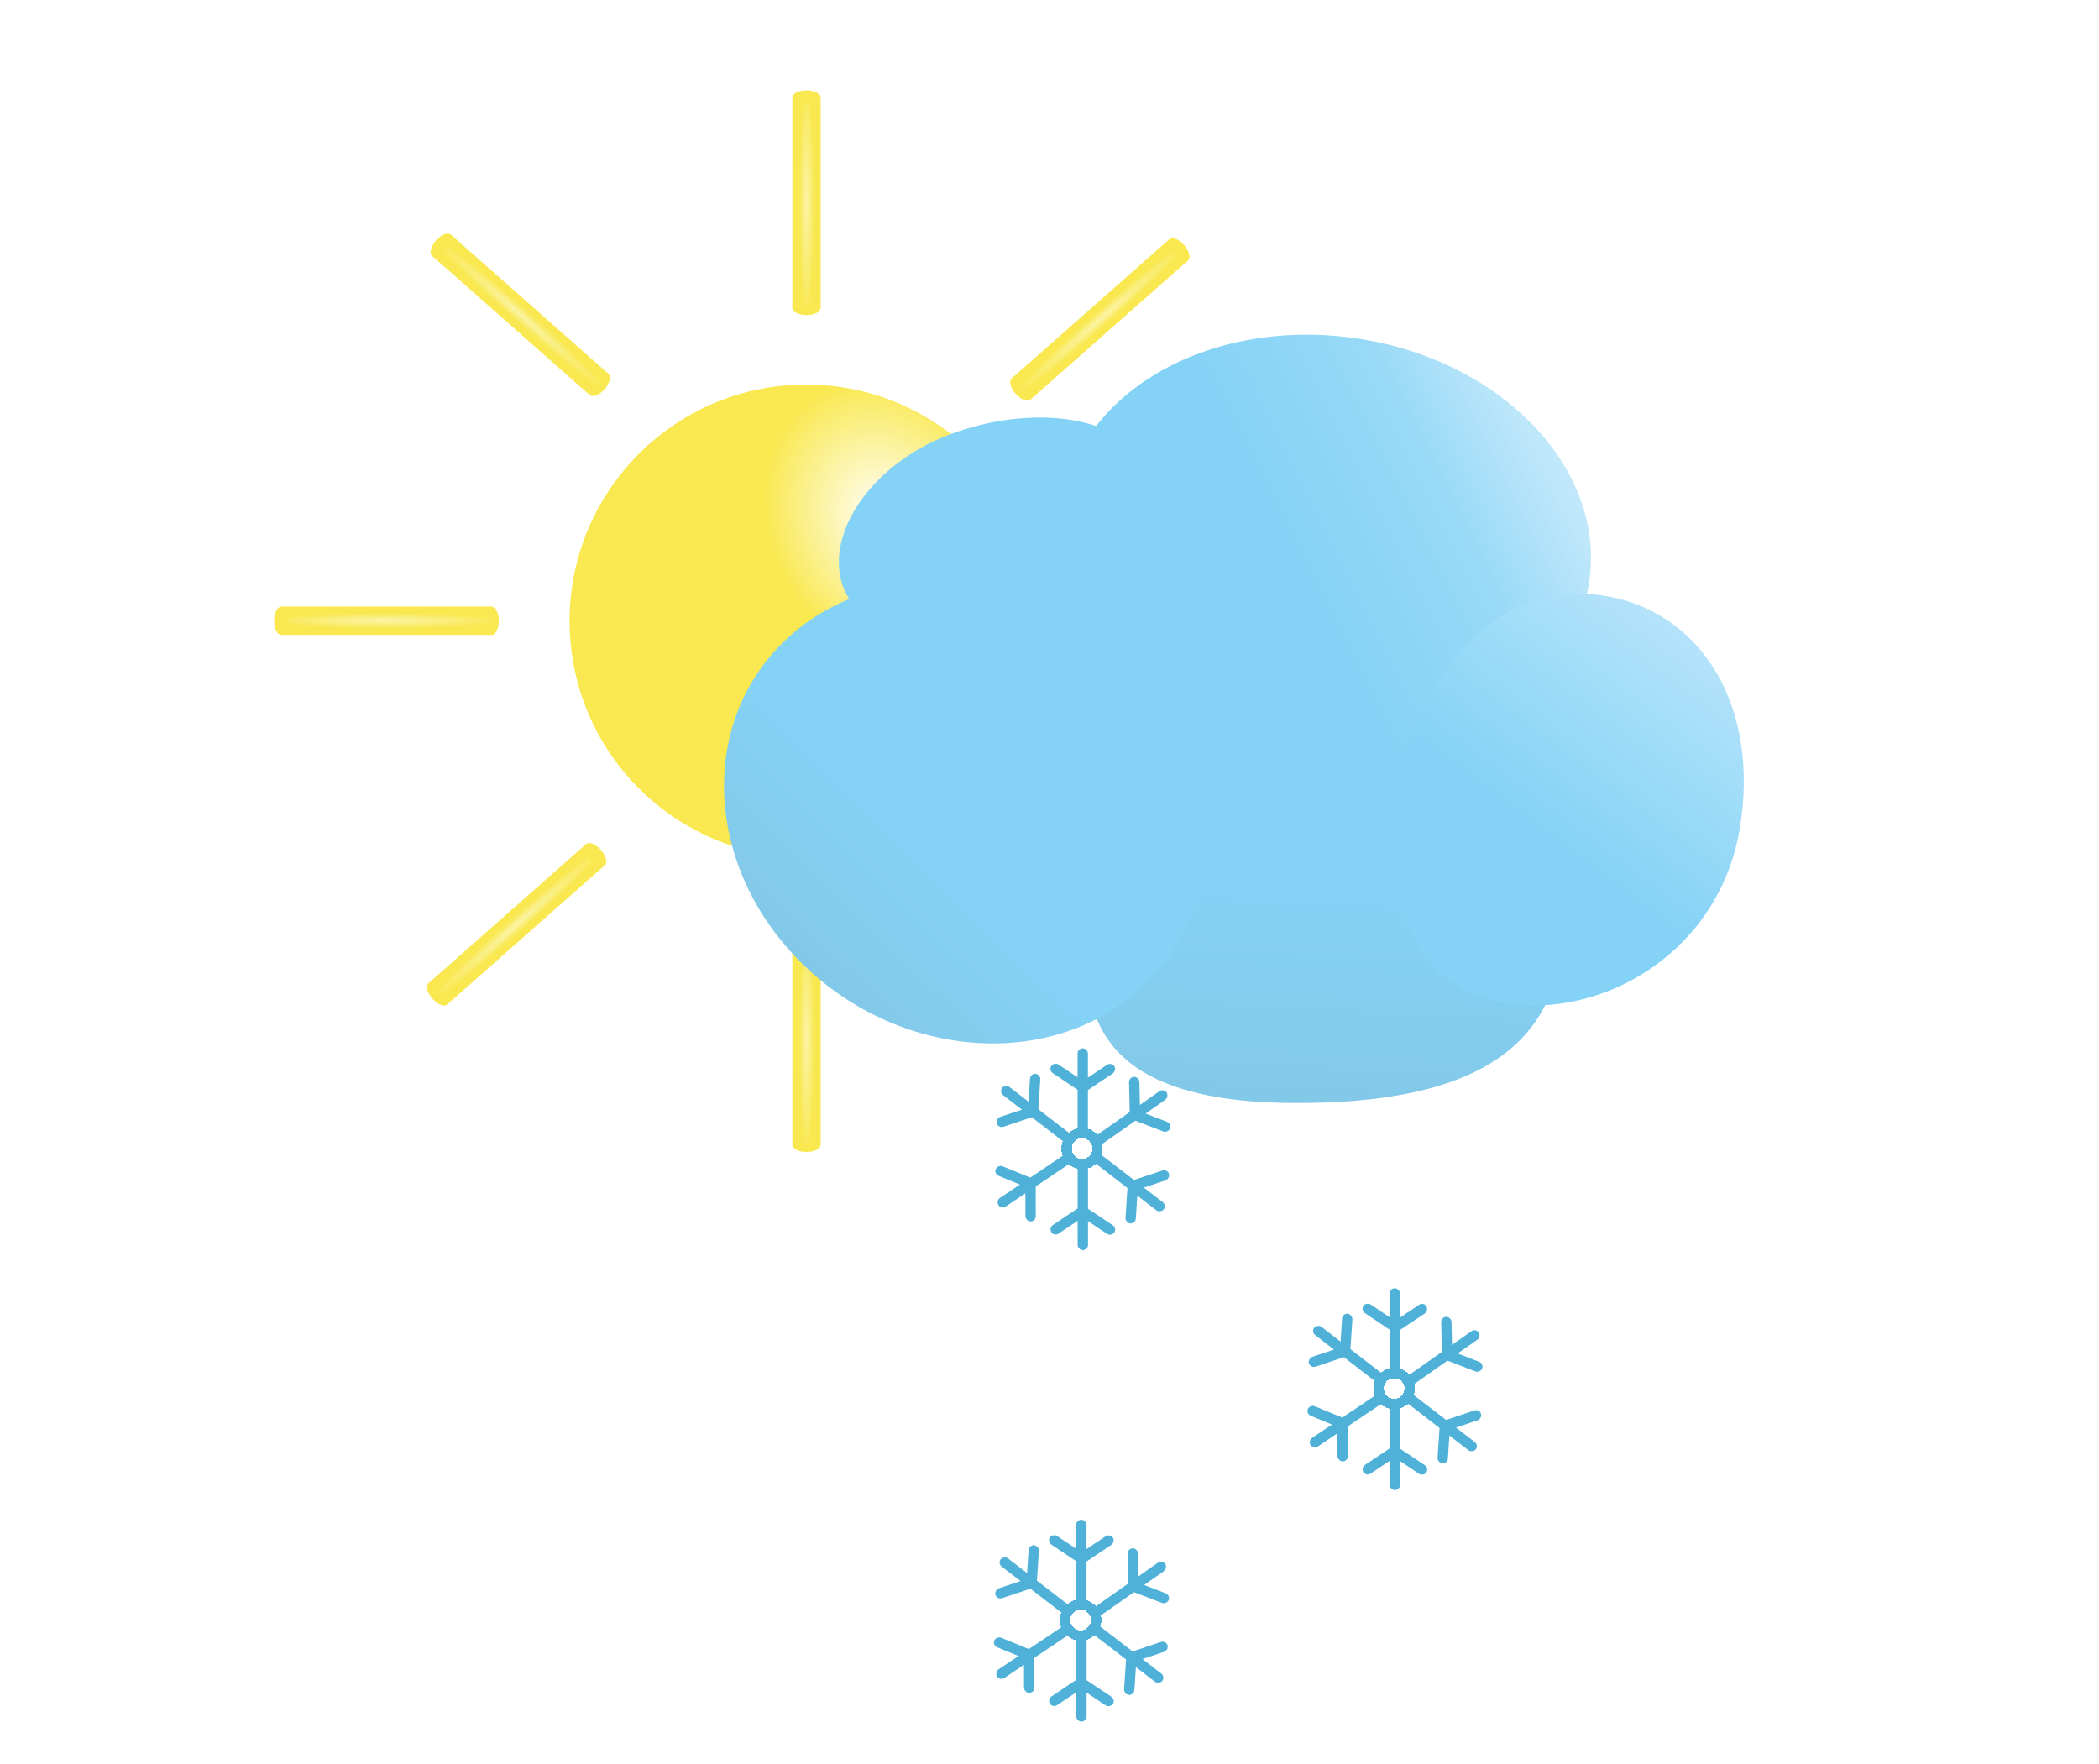 <svg width="2022" height="1699" viewBox="0 0 2022 1699" fill="none" xmlns="http://www.w3.org/2000/svg">
<g filter="url(#filter0_dii_61_64)">
<g filter="url(#filter1_d_61_64)">
<circle cx="804.599" cy="570.337" r="227.892" fill="url(#paint0_radial_61_64)"/>
</g>
<g filter="url(#filter2_d_61_64)">
<rect x="791.339" y="65.312" width="27.145" height="203.092" fill="#F9E84F"/>
<ellipse cx="804.911" cy="268.686" rx="13.572" ry="6.842" fill="#F9E84F"/>
<rect width="27.145" height="203.092" transform="matrix(-1 0 0 1 818.483 65.312)" fill="url(#paint1_radial_61_64)" fill-opacity="0.5"/>
<ellipse cx="804.912" cy="65.842" rx="13.572" ry="6.842" fill="#F9E84F"/>
</g>
<g filter="url(#filter3_d_61_64)">
<rect x="791.339" y="871.457" width="27.145" height="203.094" fill="#F9E84F"/>
<ellipse cx="804.911" cy="1074.83" rx="13.572" ry="6.842" fill="#F9E84F"/>
<rect width="27.145" height="203.094" transform="matrix(-1 0 0 1 818.483 871.457)" fill="url(#paint2_radial_61_64)" fill-opacity="0.5"/>
<ellipse cx="804.912" cy="871.99" rx="13.572" ry="6.842" fill="#F9E84F"/>
</g>
<g filter="url(#filter4_d_61_64)">
<rect x="996.819" y="806.34" width="27.145" height="203.093" transform="rotate(-48.55 996.819 806.34)" fill="#F9E84F"/>
<ellipse cx="1158.24" cy="930.794" rx="13.572" ry="6.842" transform="rotate(-48.55 1158.24 930.794)" fill="#F9E84F"/>
<rect width="27.145" height="203.093" transform="matrix(-0.662 0.75 0.75 0.662 1014.79 785.992)" fill="url(#paint3_radial_61_64)" fill-opacity="0.5"/>
<ellipse cx="1006.2" cy="796.516" rx="13.572" ry="6.842" transform="rotate(-48.55 1006.2 796.516)" fill="#F9E84F"/>
</g>
<g filter="url(#filter5_d_61_64)">
<rect x="443.819" y="217.988" width="27.145" height="203.093" transform="rotate(-48.55 443.819 217.988)" fill="#F9E84F"/>
<ellipse cx="605.24" cy="342.442" rx="13.572" ry="6.842" transform="rotate(-48.55 605.24 342.442)" fill="#F9E84F"/>
<rect width="27.145" height="203.093" transform="matrix(-0.662 0.75 0.75 0.662 461.791 197.641)" fill="url(#paint4_radial_61_64)" fill-opacity="0.5"/>
<ellipse cx="453.201" cy="208.165" rx="13.572" ry="6.842" transform="rotate(-48.55 453.201 208.165)" fill="#F9E84F"/>
</g>
<g filter="url(#filter6_d_61_64)">
<rect x="1154.95" y="202.059" width="27.145" height="203.093" transform="rotate(48.55 1154.95 202.059)" fill="#F9E84F"/>
<ellipse cx="1011.5" cy="346.858" rx="13.572" ry="6.842" transform="rotate(48.55 1011.5 346.858)" fill="#F9E84F"/>
<rect width="27.145" height="203.093" transform="matrix(-0.662 -0.75 -0.75 0.662 1172.92 222.406)" fill="url(#paint5_radial_61_64)" fill-opacity="0.5"/>
<ellipse cx="1163.54" cy="212.577" rx="13.572" ry="6.842" transform="rotate(48.55 1163.54 212.577)" fill="#F9E84F"/>
</g>
<g filter="url(#filter7_d_61_64)">
<rect x="593.11" y="784.73" width="27.145" height="203.093" transform="rotate(48.55 593.11 784.73)" fill="#F9E84F"/>
<ellipse cx="449.659" cy="929.53" rx="13.572" ry="6.842" transform="rotate(48.55 449.659 929.53)" fill="#F9E84F"/>
<rect width="27.145" height="203.093" transform="matrix(-0.662 -0.75 -0.75 0.662 611.079 805.078)" fill="url(#paint6_radial_61_64)" fill-opacity="0.5"/>
<ellipse cx="601.696" cy="795.253" rx="13.572" ry="6.842" transform="rotate(48.55 601.696 795.253)" fill="#F9E84F"/>
</g>
<g filter="url(#filter8_d_61_64)">
<rect x="298.311" y="583.59" width="27.145" height="203.093" transform="rotate(-90 298.311 583.59)" fill="#F9E84F"/>
<ellipse cx="501.685" cy="570.017" rx="13.572" ry="6.842" transform="rotate(-90 501.685 570.017)" fill="#F9E84F"/>
<rect width="27.145" height="203.093" transform="matrix(0 1 1 0 298.311 556.445)" fill="url(#paint7_radial_61_64)" fill-opacity="0.5"/>
<ellipse cx="298.842" cy="570.017" rx="13.572" ry="6.842" transform="rotate(-90 298.842 570.017)" fill="#F9E84F"/>
</g>
<g filter="url(#filter9_d_61_64)">
<rect x="1105.72" y="583.59" width="27.145" height="203.093" transform="rotate(-90 1105.72 583.59)" fill="#F9E84F"/>
<ellipse cx="1309.09" cy="570.017" rx="13.572" ry="6.842" transform="rotate(-90 1309.09 570.017)" fill="#F9E84F"/>
<rect width="27.145" height="203.093" transform="matrix(0 1 1 0 1105.72 556.445)" fill="url(#paint8_radial_61_64)" fill-opacity="0.5"/>
<ellipse cx="1106.25" cy="570.017" rx="13.572" ry="6.842" transform="rotate(-90 1106.25 570.017)" fill="#F9E84F"/>
</g>
</g>
<g filter="url(#filter10_diii_61_64)">
<path d="M1528.52 873.614C1519.85 949.149 1496.35 1046.05 1264.28 1044.52C1032.21 1043 1065.2 912.592 1073.87 837.058C1082.53 761.523 1177.34 706.036 1300.12 718.653C1422.91 731.271 1537.19 798.079 1528.52 873.614Z" fill="url(#paint9_linear_61_64)"/>
<path d="M1461.73 633.394C1453.06 708.928 1429.56 805.825 1197.49 804.301C965.417 802.776 998.411 672.372 1007.08 596.838C1015.74 521.303 1110.55 465.816 1233.33 478.433C1356.12 491.05 1470.4 557.859 1461.73 633.394Z" fill="url(#paint10_linear_61_64)"/>
<ellipse cx="256.535" cy="199.547" rx="256.535" ry="199.547" transform="matrix(0.985 0.171 -0.19 0.982 1082.32 265.426)" fill="url(#paint11_linear_61_64)"/>
<path d="M1122.57 431.208C1144.1 481.564 1098.98 551.356 1022.01 580.833C945.042 610.309 854.981 600.824 833.449 550.468C811.917 500.112 857.038 430.32 934.009 400.843C1010.98 371.366 1101.04 380.852 1122.57 431.208Z" fill="url(#paint12_linear_61_64)"/>
<path d="M1113.68 938.718C1023.67 1015.15 877.018 999.39 786.117 903.517C695.217 807.644 694.495 667.964 784.504 591.533C874.513 515.101 1021.17 530.861 1112.07 626.734C1202.97 722.606 1203.69 862.286 1113.68 938.718Z" fill="url(#paint13_linear_61_64)"/>
<path d="M1470.3 948.58C1375.45 934.019 1347.33 836.028 1367.52 718.253C1410.32 607.998 1469.67 541.211 1564.52 555.771C1659.38 570.331 1715.98 663.289 1695.79 781.064C1675.61 898.839 1565.16 963.14 1470.3 948.58Z" fill="url(#paint14_linear_61_64)"/>
</g>
<g filter="url(#filter11_dii_61_64)">
<rect x="1090.6" y="1002.95" width="9.971" height="38.446" rx="4.986" transform="rotate(56.17 1090.6 1002.95)" fill="#50B1D8"/>
<rect x="1029.97" y="1010.97" width="9.971" height="38.446" rx="4.986" transform="rotate(-56.172 1029.97 1010.97)" fill="#50B1D8"/>
<rect x="1058.04" y="989.855" width="9.971" height="84.754" rx="4.986" fill="#50B1D8"/>
</g>
<g filter="url(#filter12_dii_61_64)">
<rect x="1035.52" y="1171.21" width="9.971" height="38.446" rx="4.986" transform="rotate(-123.83 1035.52 1171.21)" fill="#50B1D8"/>
<rect x="1096.16" y="1163.18" width="9.971" height="38.446" rx="4.986" transform="rotate(123.828 1096.16 1163.18)" fill="#50B1D8"/>
<rect x="1068.08" y="1184.29" width="9.971" height="84.754" rx="4.986" transform="rotate(-180 1068.08 1184.29)" fill="#50B1D8"/>
</g>
<g filter="url(#filter13_dii_61_64)">
<rect x="1113.82" y="1158.9" width="9.971" height="38.446" rx="4.986" transform="rotate(-176.23 1113.82 1158.9)" fill="#50B1D8"/>
<rect x="1144.46" y="1105.96" width="9.971" height="38.446" rx="4.986" transform="rotate(71.428 1144.46 1105.96)" fill="#50B1D8"/>
<rect x="1144.05" y="1141.09" width="9.971" height="84.754" rx="4.986" transform="rotate(127.6 1144.05 1141.09)" fill="#50B1D8"/>
</g>
<g filter="url(#filter14_dii_61_64)">
<rect x="1012.52" y="1014.08" width="9.971" height="38.446" rx="4.986" transform="rotate(3.77 1012.52 1014.08)" fill="#50B1D8"/>
<rect x="981.883" y="1067.02" width="9.971" height="38.446" rx="4.986" transform="rotate(-108.572 981.883 1067.02)" fill="#50B1D8"/>
<rect x="982.285" y="1031.89" width="9.971" height="84.754" rx="4.986" transform="rotate(-52.4 982.285 1031.89)" fill="#50B1D8"/>
</g>
<g filter="url(#filter15_dii_61_64)">
<rect x="1148.95" y="1062.49" width="9.971" height="38.446" rx="4.986" transform="rotate(111.112 1148.95 1062.49)" fill="#50B1D8"/>
<rect x="1107.55" y="1017.46" width="9.971" height="38.446" rx="4.986" transform="rotate(-1.23 1107.55 1017.46)" fill="#50B1D8"/>
<rect x="1140.96" y="1028.32" width="9.971" height="84.754" rx="4.986" transform="rotate(54.942 1140.96 1028.32)" fill="#50B1D8"/>
</g>
<g filter="url(#filter16_dii_61_64)">
<rect x="977.314" y="1110.78" width="9.971" height="38.446" rx="4.986" transform="rotate(-67.713 977.314 1110.78)" fill="#50B1D8"/>
<rect x="1017.78" y="1156.64" width="9.971" height="38.446" rx="4.986" transform="rotate(179.945 1017.78 1156.64)" fill="#50B1D8"/>
<rect x="984.603" y="1145.11" width="9.971" height="84.754" rx="4.986" transform="rotate(-123.883 984.603 1145.11)" fill="#50B1D8"/>
</g>
<g filter="url(#filter17_dii_61_64)">
<circle cx="1062.37" cy="1086.45" r="14.942" stroke="#50B1D8" stroke-width="10" shape-rendering="crispEdges"/>
</g>
<g filter="url(#filter18_dii_61_64)">
<rect x="1391.25" y="1234.09" width="9.971" height="38.446" rx="4.986" transform="rotate(56.17 1391.25 1234.09)" fill="#50B1D8"/>
<rect x="1330.61" y="1242.11" width="9.971" height="38.446" rx="4.986" transform="rotate(-56.172 1330.61 1242.11)" fill="#50B1D8"/>
<rect x="1358.69" y="1221" width="9.971" height="84.754" rx="4.986" fill="#50B1D8"/>
</g>
<g filter="url(#filter19_dii_61_64)">
<rect x="1336.17" y="1402.35" width="9.971" height="38.446" rx="4.986" transform="rotate(-123.83 1336.17 1402.35)" fill="#50B1D8"/>
<rect x="1396.8" y="1394.33" width="9.971" height="38.446" rx="4.986" transform="rotate(123.828 1396.8 1394.33)" fill="#50B1D8"/>
<rect x="1368.72" y="1415.44" width="9.971" height="84.754" rx="4.986" transform="rotate(-180 1368.72 1415.44)" fill="#50B1D8"/>
</g>
<g filter="url(#filter20_dii_61_64)">
<rect x="1414.46" y="1390.05" width="9.971" height="38.446" rx="4.986" transform="rotate(-176.23 1414.46 1390.05)" fill="#50B1D8"/>
<rect x="1445.1" y="1337.11" width="9.971" height="38.446" rx="4.986" transform="rotate(71.428 1445.1 1337.11)" fill="#50B1D8"/>
<rect x="1444.7" y="1372.23" width="9.971" height="84.754" rx="4.986" transform="rotate(127.6 1444.7 1372.23)" fill="#50B1D8"/>
</g>
<g filter="url(#filter21_dii_61_64)">
<rect x="1313.17" y="1245.22" width="9.971" height="38.446" rx="4.986" transform="rotate(3.77 1313.17 1245.22)" fill="#50B1D8"/>
<rect x="1282.53" y="1298.16" width="9.971" height="38.446" rx="4.986" transform="rotate(-108.572 1282.53 1298.16)" fill="#50B1D8"/>
<rect x="1282.93" y="1263.04" width="9.971" height="84.754" rx="4.986" transform="rotate(-52.4 1282.93 1263.04)" fill="#50B1D8"/>
</g>
<g filter="url(#filter22_dii_61_64)">
<rect x="1449.59" y="1293.64" width="9.971" height="38.446" rx="4.986" transform="rotate(111.112 1449.59 1293.64)" fill="#50B1D8"/>
<rect x="1408.2" y="1248.61" width="9.971" height="38.446" rx="4.986" transform="rotate(-1.23 1408.2 1248.61)" fill="#50B1D8"/>
<rect x="1441.6" y="1259.46" width="9.971" height="84.754" rx="4.986" transform="rotate(54.942 1441.6 1259.46)" fill="#50B1D8"/>
</g>
<g filter="url(#filter23_dii_61_64)">
<rect x="1277.96" y="1341.93" width="9.971" height="38.446" rx="4.986" transform="rotate(-67.713 1277.96 1341.93)" fill="#50B1D8"/>
<rect x="1318.42" y="1387.79" width="9.971" height="38.446" rx="4.986" transform="rotate(179.945 1318.42 1387.79)" fill="#50B1D8"/>
<rect x="1285.25" y="1376.25" width="9.971" height="84.754" rx="4.986" transform="rotate(-123.883 1285.25 1376.25)" fill="#50B1D8"/>
</g>
<g filter="url(#filter24_dii_61_64)">
<circle cx="1363.02" cy="1317.59" r="14.942" stroke="#50B1D8" stroke-width="10" shape-rendering="crispEdges"/>
</g>
<g filter="url(#filter25_dii_61_64)">
<rect x="1089.25" y="1457.09" width="9.971" height="38.446" rx="4.986" transform="rotate(56.17 1089.25 1457.09)" fill="#50B1D8"/>
<rect x="1028.61" y="1465.11" width="9.971" height="38.446" rx="4.986" transform="rotate(-56.172 1028.61 1465.11)" fill="#50B1D8"/>
<rect x="1056.69" y="1444" width="9.971" height="84.754" rx="4.986" fill="#50B1D8"/>
</g>
<g filter="url(#filter26_dii_61_64)">
<rect x="1034.17" y="1625.35" width="9.971" height="38.446" rx="4.986" transform="rotate(-123.83 1034.17 1625.35)" fill="#50B1D8"/>
<rect x="1094.8" y="1617.33" width="9.971" height="38.446" rx="4.986" transform="rotate(123.828 1094.8 1617.33)" fill="#50B1D8"/>
<rect x="1066.72" y="1638.44" width="9.971" height="84.754" rx="4.986" transform="rotate(-180 1066.72 1638.44)" fill="#50B1D8"/>
</g>
<g filter="url(#filter27_dii_61_64)">
<rect x="1112.46" y="1613.05" width="9.971" height="38.446" rx="4.986" transform="rotate(-176.23 1112.46 1613.05)" fill="#50B1D8"/>
<rect x="1143.1" y="1560.11" width="9.971" height="38.446" rx="4.986" transform="rotate(71.428 1143.1 1560.11)" fill="#50B1D8"/>
<rect x="1142.7" y="1595.23" width="9.971" height="84.754" rx="4.986" transform="rotate(127.6 1142.7 1595.23)" fill="#50B1D8"/>
</g>
<g filter="url(#filter28_dii_61_64)">
<rect x="1011.17" y="1468.22" width="9.971" height="38.446" rx="4.986" transform="rotate(3.77 1011.17 1468.22)" fill="#50B1D8"/>
<rect x="980.527" y="1521.16" width="9.971" height="38.446" rx="4.986" transform="rotate(-108.572 980.527 1521.16)" fill="#50B1D8"/>
<rect x="980.93" y="1486.04" width="9.971" height="84.754" rx="4.986" transform="rotate(-52.4 980.93 1486.04)" fill="#50B1D8"/>
</g>
<g filter="url(#filter29_dii_61_64)">
<rect x="1147.59" y="1516.64" width="9.971" height="38.446" rx="4.986" transform="rotate(111.112 1147.59 1516.64)" fill="#50B1D8"/>
<rect x="1106.2" y="1471.61" width="9.971" height="38.446" rx="4.986" transform="rotate(-1.23 1106.2 1471.61)" fill="#50B1D8"/>
<rect x="1139.6" y="1482.46" width="9.971" height="84.754" rx="4.986" transform="rotate(54.942 1139.6 1482.46)" fill="#50B1D8"/>
</g>
<g filter="url(#filter30_dii_61_64)">
<rect x="975.959" y="1564.93" width="9.971" height="38.446" rx="4.986" transform="rotate(-67.713 975.959 1564.93)" fill="#50B1D8"/>
<rect x="1016.42" y="1610.79" width="9.971" height="38.446" rx="4.986" transform="rotate(179.945 1016.42 1610.79)" fill="#50B1D8"/>
<rect x="983.247" y="1599.25" width="9.971" height="84.754" rx="4.986" transform="rotate(-123.883 983.247 1599.25)" fill="#50B1D8"/>
</g>
<g filter="url(#filter31_dii_61_64)">
<circle cx="1061.02" cy="1540.59" r="14.942" stroke="#50B1D8" stroke-width="10" shape-rendering="crispEdges"/>
</g>
<defs>
<filter id="filter0_dii_61_64" x="252" y="57" width="1065.93" height="1064.67" filterUnits="userSpaceOnUse" color-interpolation-filters="sRGB">
<feFlood flood-opacity="0" result="BackgroundImageFix"/>
<feColorMatrix in="SourceAlpha" type="matrix" values="0 0 0 0 0 0 0 0 0 0 0 0 0 0 0 0 0 0 127 0" result="hardAlpha"/>
<feOffset dx="-20" dy="20"/>
<feGaussianBlur stdDeviation="10"/>
<feComposite in2="hardAlpha" operator="out"/>
<feColorMatrix type="matrix" values="0 0 0 0 0 0 0 0 0 0 0 0 0 0 0 0 0 0 0.25 0"/>
<feBlend mode="normal" in2="BackgroundImageFix" result="effect1_dropShadow_61_64"/>
<feBlend mode="normal" in="SourceGraphic" in2="effect1_dropShadow_61_64" result="shape"/>
<feColorMatrix in="SourceAlpha" type="matrix" values="0 0 0 0 0 0 0 0 0 0 0 0 0 0 0 0 0 0 127 0" result="hardAlpha"/>
<feOffset dx="2" dy="-2"/>
<feGaussianBlur stdDeviation="1"/>
<feComposite in2="hardAlpha" operator="arithmetic" k2="-1" k3="1"/>
<feColorMatrix type="matrix" values="0 0 0 0 0 0 0 0 0 0 0 0 0 0 0 0 0 0 0.25 0"/>
<feBlend mode="normal" in2="shape" result="effect2_innerShadow_61_64"/>
<feColorMatrix in="SourceAlpha" type="matrix" values="0 0 0 0 0 0 0 0 0 0 0 0 0 0 0 0 0 0 127 0" result="hardAlpha"/>
<feOffset dx="-2" dy="2"/>
<feGaussianBlur stdDeviation="1"/>
<feComposite in2="hardAlpha" operator="arithmetic" k2="-1" k3="1"/>
<feColorMatrix type="matrix" values="0 0 0 0 1 0 0 0 0 1 0 0 0 0 1 0 0 0 0.25 0"/>
<feBlend mode="normal" in2="effect2_innerShadow_61_64" result="effect3_innerShadow_61_64"/>
</filter>
<filter id="filter1_d_61_64" x="548.707" y="330.445" width="495.783" height="495.781" filterUnits="userSpaceOnUse" color-interpolation-filters="sRGB">
<feFlood flood-opacity="0" result="BackgroundImageFix"/>
<feColorMatrix in="SourceAlpha" type="matrix" values="0 0 0 0 0 0 0 0 0 0 0 0 0 0 0 0 0 0 127 0" result="hardAlpha"/>
<feOffset dx="-8" dy="8"/>
<feGaussianBlur stdDeviation="10"/>
<feComposite in2="hardAlpha" operator="out"/>
<feColorMatrix type="matrix" values="0 0 0 0 0 0 0 0 0 0 0 0 0 0 0 0 0 0 0.25 0"/>
<feBlend mode="normal" in2="BackgroundImageFix" result="effect1_dropShadow_61_64"/>
<feBlend mode="normal" in="SourceGraphic" in2="effect1_dropShadow_61_64" result="shape"/>
</filter>
<filter id="filter2_d_61_64" x="763.339" y="47" width="67.145" height="256.527" filterUnits="userSpaceOnUse" color-interpolation-filters="sRGB">
<feFlood flood-opacity="0" result="BackgroundImageFix"/>
<feColorMatrix in="SourceAlpha" type="matrix" values="0 0 0 0 0 0 0 0 0 0 0 0 0 0 0 0 0 0 127 0" result="hardAlpha"/>
<feOffset dx="-8" dy="8"/>
<feGaussianBlur stdDeviation="10"/>
<feComposite in2="hardAlpha" operator="out"/>
<feColorMatrix type="matrix" values="0 0 0 0 0 0 0 0 0 0 0 0 0 0 0 0 0 0 0.25 0"/>
<feBlend mode="normal" in2="BackgroundImageFix" result="effect1_dropShadow_61_64"/>
<feBlend mode="normal" in="SourceGraphic" in2="effect1_dropShadow_61_64" result="shape"/>
</filter>
<filter id="filter3_d_61_64" x="763.339" y="853.148" width="67.145" height="256.523" filterUnits="userSpaceOnUse" color-interpolation-filters="sRGB">
<feFlood flood-opacity="0" result="BackgroundImageFix"/>
<feColorMatrix in="SourceAlpha" type="matrix" values="0 0 0 0 0 0 0 0 0 0 0 0 0 0 0 0 0 0 127 0" result="hardAlpha"/>
<feOffset dx="-8" dy="8"/>
<feGaussianBlur stdDeviation="10"/>
<feComposite in2="hardAlpha" operator="out"/>
<feColorMatrix type="matrix" values="0 0 0 0 0 0 0 0 0 0 0 0 0 0 0 0 0 0 0.25 0"/>
<feBlend mode="normal" in2="BackgroundImageFix" result="effect1_dropShadow_61_64"/>
<feBlend mode="normal" in="SourceGraphic" in2="effect1_dropShadow_61_64" result="shape"/>
</filter>
<filter id="filter4_d_61_64" x="967.854" y="773.379" width="212.733" height="196.555" filterUnits="userSpaceOnUse" color-interpolation-filters="sRGB">
<feFlood flood-opacity="0" result="BackgroundImageFix"/>
<feColorMatrix in="SourceAlpha" type="matrix" values="0 0 0 0 0 0 0 0 0 0 0 0 0 0 0 0 0 0 127 0" result="hardAlpha"/>
<feOffset dx="-8" dy="8"/>
<feGaussianBlur stdDeviation="10"/>
<feComposite in2="hardAlpha" operator="out"/>
<feColorMatrix type="matrix" values="0 0 0 0 0 0 0 0 0 0 0 0 0 0 0 0 0 0 0.25 0"/>
<feBlend mode="normal" in2="BackgroundImageFix" result="effect1_dropShadow_61_64"/>
<feBlend mode="normal" in="SourceGraphic" in2="effect1_dropShadow_61_64" result="shape"/>
</filter>
<filter id="filter5_d_61_64" x="414.854" y="185.027" width="212.733" height="196.555" filterUnits="userSpaceOnUse" color-interpolation-filters="sRGB">
<feFlood flood-opacity="0" result="BackgroundImageFix"/>
<feColorMatrix in="SourceAlpha" type="matrix" values="0 0 0 0 0 0 0 0 0 0 0 0 0 0 0 0 0 0 127 0" result="hardAlpha"/>
<feOffset dx="-8" dy="8"/>
<feGaussianBlur stdDeviation="10"/>
<feComposite in2="hardAlpha" operator="out"/>
<feColorMatrix type="matrix" values="0 0 0 0 0 0 0 0 0 0 0 0 0 0 0 0 0 0 0.25 0"/>
<feBlend mode="normal" in2="BackgroundImageFix" result="effect1_dropShadow_61_64"/>
<feBlend mode="normal" in="SourceGraphic" in2="effect1_dropShadow_61_64" result="shape"/>
</filter>
<filter id="filter6_d_61_64" x="973.154" y="189.438" width="212.73" height="196.559" filterUnits="userSpaceOnUse" color-interpolation-filters="sRGB">
<feFlood flood-opacity="0" result="BackgroundImageFix"/>
<feColorMatrix in="SourceAlpha" type="matrix" values="0 0 0 0 0 0 0 0 0 0 0 0 0 0 0 0 0 0 127 0" result="hardAlpha"/>
<feOffset dx="-8" dy="8"/>
<feGaussianBlur stdDeviation="10"/>
<feComposite in2="hardAlpha" operator="out"/>
<feColorMatrix type="matrix" values="0 0 0 0 0 0 0 0 0 0 0 0 0 0 0 0 0 0 0.25 0"/>
<feBlend mode="normal" in2="BackgroundImageFix" result="effect1_dropShadow_61_64"/>
<feBlend mode="normal" in="SourceGraphic" in2="effect1_dropShadow_61_64" result="shape"/>
</filter>
<filter id="filter7_d_61_64" x="411.312" y="772.113" width="212.73" height="196.555" filterUnits="userSpaceOnUse" color-interpolation-filters="sRGB">
<feFlood flood-opacity="0" result="BackgroundImageFix"/>
<feColorMatrix in="SourceAlpha" type="matrix" values="0 0 0 0 0 0 0 0 0 0 0 0 0 0 0 0 0 0 127 0" result="hardAlpha"/>
<feOffset dx="-8" dy="8"/>
<feGaussianBlur stdDeviation="10"/>
<feComposite in2="hardAlpha" operator="out"/>
<feColorMatrix type="matrix" values="0 0 0 0 0 0 0 0 0 0 0 0 0 0 0 0 0 0 0.25 0"/>
<feBlend mode="normal" in2="BackgroundImageFix" result="effect1_dropShadow_61_64"/>
<feBlend mode="normal" in="SourceGraphic" in2="effect1_dropShadow_61_64" result="shape"/>
</filter>
<filter id="filter8_d_61_64" x="264" y="544.445" width="256.526" height="67.144" filterUnits="userSpaceOnUse" color-interpolation-filters="sRGB">
<feFlood flood-opacity="0" result="BackgroundImageFix"/>
<feColorMatrix in="SourceAlpha" type="matrix" values="0 0 0 0 0 0 0 0 0 0 0 0 0 0 0 0 0 0 127 0" result="hardAlpha"/>
<feOffset dx="-8" dy="8"/>
<feGaussianBlur stdDeviation="10"/>
<feComposite in2="hardAlpha" operator="out"/>
<feColorMatrix type="matrix" values="0 0 0 0 0 0 0 0 0 0 0 0 0 0 0 0 0 0 0.25 0"/>
<feBlend mode="normal" in2="BackgroundImageFix" result="effect1_dropShadow_61_64"/>
<feBlend mode="normal" in="SourceGraphic" in2="effect1_dropShadow_61_64" result="shape"/>
</filter>
<filter id="filter9_d_61_64" x="1071.41" y="544.445" width="256.526" height="67.144" filterUnits="userSpaceOnUse" color-interpolation-filters="sRGB">
<feFlood flood-opacity="0" result="BackgroundImageFix"/>
<feColorMatrix in="SourceAlpha" type="matrix" values="0 0 0 0 0 0 0 0 0 0 0 0 0 0 0 0 0 0 127 0" result="hardAlpha"/>
<feOffset dx="-8" dy="8"/>
<feGaussianBlur stdDeviation="10"/>
<feComposite in2="hardAlpha" operator="out"/>
<feColorMatrix type="matrix" values="0 0 0 0 0 0 0 0 0 0 0 0 0 0 0 0 0 0 0.25 0"/>
<feBlend mode="normal" in2="BackgroundImageFix" result="effect1_dropShadow_61_64"/>
<feBlend mode="normal" in="SourceGraphic" in2="effect1_dropShadow_61_64" result="shape"/>
</filter>
<filter id="filter10_diii_61_64" x="677.467" y="302.301" width="1024.4" height="782.238" filterUnits="userSpaceOnUse" color-interpolation-filters="sRGB">
<feFlood flood-opacity="0" result="BackgroundImageFix"/>
<feColorMatrix in="SourceAlpha" type="matrix" values="0 0 0 0 0 0 0 0 0 0 0 0 0 0 0 0 0 0 127 0" result="hardAlpha"/>
<feOffset dx="-20" dy="20"/>
<feGaussianBlur stdDeviation="10"/>
<feComposite in2="hardAlpha" operator="out"/>
<feColorMatrix type="matrix" values="0 0 0 0 0 0 0 0 0 0 0 0 0 0 0 0 0 0 0.25 0"/>
<feBlend mode="normal" in2="BackgroundImageFix" result="effect1_dropShadow_61_64"/>
<feBlend mode="normal" in="SourceGraphic" in2="effect1_dropShadow_61_64" result="shape"/>
<feColorMatrix in="SourceAlpha" type="matrix" values="0 0 0 0 0 0 0 0 0 0 0 0 0 0 0 0 0 0 127 0" result="hardAlpha"/>
<feOffset dx="2" dy="-2"/>
<feGaussianBlur stdDeviation="1"/>
<feComposite in2="hardAlpha" operator="arithmetic" k2="-1" k3="1"/>
<feColorMatrix type="matrix" values="0 0 0 0 0 0 0 0 0 0 0 0 0 0 0 0 0 0 0.25 0"/>
<feBlend mode="normal" in2="shape" result="effect2_innerShadow_61_64"/>
<feColorMatrix in="SourceAlpha" type="matrix" values="0 0 0 0 0 0 0 0 0 0 0 0 0 0 0 0 0 0 127 0" result="hardAlpha"/>
<feOffset dx="-2" dy="2"/>
<feGaussianBlur stdDeviation="1"/>
<feComposite in2="hardAlpha" operator="arithmetic" k2="-1" k3="1"/>
<feColorMatrix type="matrix" values="0 0 0 0 1 0 0 0 0 1 0 0 0 0 1 0 0 0 0.25 0"/>
<feBlend mode="normal" in2="effect2_innerShadow_61_64" result="effect3_innerShadow_61_64"/>
<feColorMatrix in="SourceAlpha" type="matrix" values="0 0 0 0 0 0 0 0 0 0 0 0 0 0 0 0 0 0 127 0" result="hardAlpha"/>
<feOffset dy="-2"/>
<feGaussianBlur stdDeviation="2"/>
<feComposite in2="hardAlpha" operator="arithmetic" k2="-1" k3="1"/>
<feColorMatrix type="matrix" values="0 0 0 0 0 0 0 0 0 0 0 0 0 0 0 0 0 0 0.25 0"/>
<feBlend mode="normal" in2="effect3_innerShadow_61_64" result="effect4_innerShadow_61_64"/>
</filter>
<filter id="filter11_dii_61_64" x="991.898" y="989.855" width="103.324" height="124.754" filterUnits="userSpaceOnUse" color-interpolation-filters="sRGB">
<feFlood flood-opacity="0" result="BackgroundImageFix"/>
<feColorMatrix in="SourceAlpha" type="matrix" values="0 0 0 0 0 0 0 0 0 0 0 0 0 0 0 0 0 0 127 0" result="hardAlpha"/>
<feOffset dx="-20" dy="20"/>
<feGaussianBlur stdDeviation="10"/>
<feComposite in2="hardAlpha" operator="out"/>
<feColorMatrix type="matrix" values="0 0 0 0 0 0 0 0 0 0 0 0 0 0 0 0 0 0 0.25 0"/>
<feBlend mode="normal" in2="BackgroundImageFix" result="effect1_dropShadow_61_64"/>
<feBlend mode="normal" in="SourceGraphic" in2="effect1_dropShadow_61_64" result="shape"/>
<feColorMatrix in="SourceAlpha" type="matrix" values="0 0 0 0 0 0 0 0 0 0 0 0 0 0 0 0 0 0 127 0" result="hardAlpha"/>
<feOffset dx="1"/>
<feGaussianBlur stdDeviation="1"/>
<feComposite in2="hardAlpha" operator="arithmetic" k2="-1" k3="1"/>
<feColorMatrix type="matrix" values="0 0 0 0 0.07 0 0 0 0 0.463 0 0 0 0 0.621 0 0 0 0.8 0"/>
<feBlend mode="normal" in2="shape" result="effect2_innerShadow_61_64"/>
<feColorMatrix in="SourceAlpha" type="matrix" values="0 0 0 0 0 0 0 0 0 0 0 0 0 0 0 0 0 0 127 0" result="hardAlpha"/>
<feOffset dx="-1"/>
<feGaussianBlur stdDeviation="2.5"/>
<feComposite in2="hardAlpha" operator="arithmetic" k2="-1" k3="1"/>
<feColorMatrix type="matrix" values="0 0 0 0 0.958 0 0 0 0 0.926 0 0 0 0 0.926 0 0 0 0.7 0"/>
<feBlend mode="normal" in2="effect2_innerShadow_61_64" result="effect3_innerShadow_61_64"/>
</filter>
<filter id="filter12_dii_61_64" x="991.9" y="1099.54" width="103.324" height="124.754" filterUnits="userSpaceOnUse" color-interpolation-filters="sRGB">
<feFlood flood-opacity="0" result="BackgroundImageFix"/>
<feColorMatrix in="SourceAlpha" type="matrix" values="0 0 0 0 0 0 0 0 0 0 0 0 0 0 0 0 0 0 127 0" result="hardAlpha"/>
<feOffset dx="-20" dy="20"/>
<feGaussianBlur stdDeviation="10"/>
<feComposite in2="hardAlpha" operator="out"/>
<feColorMatrix type="matrix" values="0 0 0 0 0 0 0 0 0 0 0 0 0 0 0 0 0 0 0.25 0"/>
<feBlend mode="normal" in2="BackgroundImageFix" result="effect1_dropShadow_61_64"/>
<feBlend mode="normal" in="SourceGraphic" in2="effect1_dropShadow_61_64" result="shape"/>
<feColorMatrix in="SourceAlpha" type="matrix" values="0 0 0 0 0 0 0 0 0 0 0 0 0 0 0 0 0 0 127 0" result="hardAlpha"/>
<feOffset dx="1"/>
<feGaussianBlur stdDeviation="1"/>
<feComposite in2="hardAlpha" operator="arithmetic" k2="-1" k3="1"/>
<feColorMatrix type="matrix" values="0 0 0 0 0.07 0 0 0 0 0.463 0 0 0 0 0.621 0 0 0 0.8 0"/>
<feBlend mode="normal" in2="shape" result="effect2_innerShadow_61_64"/>
<feColorMatrix in="SourceAlpha" type="matrix" values="0 0 0 0 0 0 0 0 0 0 0 0 0 0 0 0 0 0 127 0" result="hardAlpha"/>
<feOffset dx="-1"/>
<feGaussianBlur stdDeviation="2.5"/>
<feComposite in2="hardAlpha" operator="arithmetic" k2="-1" k3="1"/>
<feColorMatrix type="matrix" values="0 0 0 0 0.958 0 0 0 0 0.926 0 0 0 0 0.926 0 0 0 0.7 0"/>
<feBlend mode="normal" in2="effect2_innerShadow_61_64" result="effect3_innerShadow_61_64"/>
</filter>
<filter id="filter13_dii_61_64" x="1032.83" y="1091.38" width="114.479" height="107.203" filterUnits="userSpaceOnUse" color-interpolation-filters="sRGB">
<feFlood flood-opacity="0" result="BackgroundImageFix"/>
<feColorMatrix in="SourceAlpha" type="matrix" values="0 0 0 0 0 0 0 0 0 0 0 0 0 0 0 0 0 0 127 0" result="hardAlpha"/>
<feOffset dx="-20" dy="20"/>
<feGaussianBlur stdDeviation="10"/>
<feComposite in2="hardAlpha" operator="out"/>
<feColorMatrix type="matrix" values="0 0 0 0 0 0 0 0 0 0 0 0 0 0 0 0 0 0 0.25 0"/>
<feBlend mode="normal" in2="BackgroundImageFix" result="effect1_dropShadow_61_64"/>
<feBlend mode="normal" in="SourceGraphic" in2="effect1_dropShadow_61_64" result="shape"/>
<feColorMatrix in="SourceAlpha" type="matrix" values="0 0 0 0 0 0 0 0 0 0 0 0 0 0 0 0 0 0 127 0" result="hardAlpha"/>
<feOffset dx="1"/>
<feGaussianBlur stdDeviation="1"/>
<feComposite in2="hardAlpha" operator="arithmetic" k2="-1" k3="1"/>
<feColorMatrix type="matrix" values="0 0 0 0 0.07 0 0 0 0 0.463 0 0 0 0 0.621 0 0 0 0.8 0"/>
<feBlend mode="normal" in2="shape" result="effect2_innerShadow_61_64"/>
<feColorMatrix in="SourceAlpha" type="matrix" values="0 0 0 0 0 0 0 0 0 0 0 0 0 0 0 0 0 0 127 0" result="hardAlpha"/>
<feOffset dx="-1"/>
<feGaussianBlur stdDeviation="2.5"/>
<feComposite in2="hardAlpha" operator="arithmetic" k2="-1" k3="1"/>
<feColorMatrix type="matrix" values="0 0 0 0 0.958 0 0 0 0 0.926 0 0 0 0 0.926 0 0 0 0.7 0"/>
<feBlend mode="normal" in2="effect2_innerShadow_61_64" result="effect3_innerShadow_61_64"/>
</filter>
<filter id="filter14_dii_61_64" x="940.034" y="1014.39" width="114.479" height="107.203" filterUnits="userSpaceOnUse" color-interpolation-filters="sRGB">
<feFlood flood-opacity="0" result="BackgroundImageFix"/>
<feColorMatrix in="SourceAlpha" type="matrix" values="0 0 0 0 0 0 0 0 0 0 0 0 0 0 0 0 0 0 127 0" result="hardAlpha"/>
<feOffset dx="-20" dy="20"/>
<feGaussianBlur stdDeviation="10"/>
<feComposite in2="hardAlpha" operator="out"/>
<feColorMatrix type="matrix" values="0 0 0 0 0 0 0 0 0 0 0 0 0 0 0 0 0 0 0.25 0"/>
<feBlend mode="normal" in2="BackgroundImageFix" result="effect1_dropShadow_61_64"/>
<feBlend mode="normal" in="SourceGraphic" in2="effect1_dropShadow_61_64" result="shape"/>
<feColorMatrix in="SourceAlpha" type="matrix" values="0 0 0 0 0 0 0 0 0 0 0 0 0 0 0 0 0 0 127 0" result="hardAlpha"/>
<feOffset dx="1"/>
<feGaussianBlur stdDeviation="1"/>
<feComposite in2="hardAlpha" operator="arithmetic" k2="-1" k3="1"/>
<feColorMatrix type="matrix" values="0 0 0 0 0.07 0 0 0 0 0.463 0 0 0 0 0.621 0 0 0 0.8 0"/>
<feBlend mode="normal" in2="shape" result="effect2_innerShadow_61_64"/>
<feColorMatrix in="SourceAlpha" type="matrix" values="0 0 0 0 0 0 0 0 0 0 0 0 0 0 0 0 0 0 127 0" result="hardAlpha"/>
<feOffset dx="-1"/>
<feGaussianBlur stdDeviation="2.5"/>
<feComposite in2="hardAlpha" operator="arithmetic" k2="-1" k3="1"/>
<feColorMatrix type="matrix" values="0 0 0 0 0.958 0 0 0 0 0.926 0 0 0 0 0.926 0 0 0 0.7 0"/>
<feBlend mode="normal" in2="effect2_innerShadow_61_64" result="effect3_innerShadow_61_64"/>
</filter>
<filter id="filter15_dii_61_64" x="1033.54" y="1017.36" width="114.948" height="105.852" filterUnits="userSpaceOnUse" color-interpolation-filters="sRGB">
<feFlood flood-opacity="0" result="BackgroundImageFix"/>
<feColorMatrix in="SourceAlpha" type="matrix" values="0 0 0 0 0 0 0 0 0 0 0 0 0 0 0 0 0 0 127 0" result="hardAlpha"/>
<feOffset dx="-20" dy="20"/>
<feGaussianBlur stdDeviation="10"/>
<feComposite in2="hardAlpha" operator="out"/>
<feColorMatrix type="matrix" values="0 0 0 0 0 0 0 0 0 0 0 0 0 0 0 0 0 0 0.25 0"/>
<feBlend mode="normal" in2="BackgroundImageFix" result="effect1_dropShadow_61_64"/>
<feBlend mode="normal" in="SourceGraphic" in2="effect1_dropShadow_61_64" result="shape"/>
<feColorMatrix in="SourceAlpha" type="matrix" values="0 0 0 0 0 0 0 0 0 0 0 0 0 0 0 0 0 0 127 0" result="hardAlpha"/>
<feOffset dx="1"/>
<feGaussianBlur stdDeviation="1"/>
<feComposite in2="hardAlpha" operator="arithmetic" k2="-1" k3="1"/>
<feColorMatrix type="matrix" values="0 0 0 0 0.07 0 0 0 0 0.463 0 0 0 0 0.621 0 0 0 0.5 0"/>
<feBlend mode="normal" in2="shape" result="effect2_innerShadow_61_64"/>
<feColorMatrix in="SourceAlpha" type="matrix" values="0 0 0 0 0 0 0 0 0 0 0 0 0 0 0 0 0 0 127 0" result="hardAlpha"/>
<feOffset dx="-1"/>
<feGaussianBlur stdDeviation="2.5"/>
<feComposite in2="hardAlpha" operator="arithmetic" k2="-1" k3="1"/>
<feColorMatrix type="matrix" values="0 0 0 0 0.958 0 0 0 0 0.926 0 0 0 0 0.926 0 0 0 0.7 0"/>
<feBlend mode="normal" in2="effect2_innerShadow_61_64" result="effect3_innerShadow_61_64"/>
</filter>
<filter id="filter16_dii_61_64" x="938.831" y="1091.51" width="115.2" height="105.141" filterUnits="userSpaceOnUse" color-interpolation-filters="sRGB">
<feFlood flood-opacity="0" result="BackgroundImageFix"/>
<feColorMatrix in="SourceAlpha" type="matrix" values="0 0 0 0 0 0 0 0 0 0 0 0 0 0 0 0 0 0 127 0" result="hardAlpha"/>
<feOffset dx="-20" dy="20"/>
<feGaussianBlur stdDeviation="10"/>
<feComposite in2="hardAlpha" operator="out"/>
<feColorMatrix type="matrix" values="0 0 0 0 0 0 0 0 0 0 0 0 0 0 0 0 0 0 0.25 0"/>
<feBlend mode="normal" in2="BackgroundImageFix" result="effect1_dropShadow_61_64"/>
<feBlend mode="normal" in="SourceGraphic" in2="effect1_dropShadow_61_64" result="shape"/>
<feColorMatrix in="SourceAlpha" type="matrix" values="0 0 0 0 0 0 0 0 0 0 0 0 0 0 0 0 0 0 127 0" result="hardAlpha"/>
<feOffset dx="1"/>
<feGaussianBlur stdDeviation="1"/>
<feComposite in2="hardAlpha" operator="arithmetic" k2="-1" k3="1"/>
<feColorMatrix type="matrix" values="0 0 0 0 0.07 0 0 0 0 0.463 0 0 0 0 0.621 0 0 0 0.8 0"/>
<feBlend mode="normal" in2="shape" result="effect2_innerShadow_61_64"/>
<feColorMatrix in="SourceAlpha" type="matrix" values="0 0 0 0 0 0 0 0 0 0 0 0 0 0 0 0 0 0 127 0" result="hardAlpha"/>
<feOffset dx="-1"/>
<feGaussianBlur stdDeviation="2.5"/>
<feComposite in2="hardAlpha" operator="arithmetic" k2="-1" k3="1"/>
<feColorMatrix type="matrix" values="0 0 0 0 0.958 0 0 0 0 0.926 0 0 0 0 0.926 0 0 0 0.7 0"/>
<feBlend mode="normal" in2="effect2_innerShadow_61_64" result="effect3_innerShadow_61_64"/>
</filter>
<filter id="filter17_dii_61_64" x="1002.43" y="1066.51" width="80.884" height="79.883" filterUnits="userSpaceOnUse" color-interpolation-filters="sRGB">
<feFlood flood-opacity="0" result="BackgroundImageFix"/>
<feColorMatrix in="SourceAlpha" type="matrix" values="0 0 0 0 0 0 0 0 0 0 0 0 0 0 0 0 0 0 127 0" result="hardAlpha"/>
<feOffset dx="-20" dy="20"/>
<feGaussianBlur stdDeviation="10"/>
<feComposite in2="hardAlpha" operator="out"/>
<feColorMatrix type="matrix" values="0 0 0 0 0 0 0 0 0 0 0 0 0 0 0 0 0 0 0.25 0"/>
<feBlend mode="normal" in2="BackgroundImageFix" result="effect1_dropShadow_61_64"/>
<feBlend mode="normal" in="SourceGraphic" in2="effect1_dropShadow_61_64" result="shape"/>
<feColorMatrix in="SourceAlpha" type="matrix" values="0 0 0 0 0 0 0 0 0 0 0 0 0 0 0 0 0 0 127 0" result="hardAlpha"/>
<feOffset dx="1"/>
<feGaussianBlur stdDeviation="1"/>
<feComposite in2="hardAlpha" operator="arithmetic" k2="-1" k3="1"/>
<feColorMatrix type="matrix" values="0 0 0 0 0.07 0 0 0 0 0.463 0 0 0 0 0.621 0 0 0 0.8 0"/>
<feBlend mode="normal" in2="shape" result="effect2_innerShadow_61_64"/>
<feColorMatrix in="SourceAlpha" type="matrix" values="0 0 0 0 0 0 0 0 0 0 0 0 0 0 0 0 0 0 127 0" result="hardAlpha"/>
<feOffset dx="-1"/>
<feGaussianBlur stdDeviation="2.5"/>
<feComposite in2="hardAlpha" operator="arithmetic" k2="-1" k3="1"/>
<feColorMatrix type="matrix" values="0 0 0 0 0.958 0 0 0 0 0.926 0 0 0 0 0.926 0 0 0 0.7 0"/>
<feBlend mode="normal" in2="effect2_innerShadow_61_64" result="effect3_innerShadow_61_64"/>
</filter>
<filter id="filter18_dii_61_64" x="1292.54" y="1221" width="103.324" height="124.754" filterUnits="userSpaceOnUse" color-interpolation-filters="sRGB">
<feFlood flood-opacity="0" result="BackgroundImageFix"/>
<feColorMatrix in="SourceAlpha" type="matrix" values="0 0 0 0 0 0 0 0 0 0 0 0 0 0 0 0 0 0 127 0" result="hardAlpha"/>
<feOffset dx="-20" dy="20"/>
<feGaussianBlur stdDeviation="10"/>
<feComposite in2="hardAlpha" operator="out"/>
<feColorMatrix type="matrix" values="0 0 0 0 0 0 0 0 0 0 0 0 0 0 0 0 0 0 0.25 0"/>
<feBlend mode="normal" in2="BackgroundImageFix" result="effect1_dropShadow_61_64"/>
<feBlend mode="normal" in="SourceGraphic" in2="effect1_dropShadow_61_64" result="shape"/>
<feColorMatrix in="SourceAlpha" type="matrix" values="0 0 0 0 0 0 0 0 0 0 0 0 0 0 0 0 0 0 127 0" result="hardAlpha"/>
<feOffset dx="1"/>
<feGaussianBlur stdDeviation="1"/>
<feComposite in2="hardAlpha" operator="arithmetic" k2="-1" k3="1"/>
<feColorMatrix type="matrix" values="0 0 0 0 0.07 0 0 0 0 0.463 0 0 0 0 0.621 0 0 0 0.8 0"/>
<feBlend mode="normal" in2="shape" result="effect2_innerShadow_61_64"/>
<feColorMatrix in="SourceAlpha" type="matrix" values="0 0 0 0 0 0 0 0 0 0 0 0 0 0 0 0 0 0 127 0" result="hardAlpha"/>
<feOffset dx="-1"/>
<feGaussianBlur stdDeviation="2.5"/>
<feComposite in2="hardAlpha" operator="arithmetic" k2="-1" k3="1"/>
<feColorMatrix type="matrix" values="0 0 0 0 0.958 0 0 0 0 0.926 0 0 0 0 0.926 0 0 0 0.7 0"/>
<feBlend mode="normal" in2="effect2_innerShadow_61_64" result="effect3_innerShadow_61_64"/>
</filter>
<filter id="filter19_dii_61_64" x="1292.54" y="1330.68" width="103.324" height="124.754" filterUnits="userSpaceOnUse" color-interpolation-filters="sRGB">
<feFlood flood-opacity="0" result="BackgroundImageFix"/>
<feColorMatrix in="SourceAlpha" type="matrix" values="0 0 0 0 0 0 0 0 0 0 0 0 0 0 0 0 0 0 127 0" result="hardAlpha"/>
<feOffset dx="-20" dy="20"/>
<feGaussianBlur stdDeviation="10"/>
<feComposite in2="hardAlpha" operator="out"/>
<feColorMatrix type="matrix" values="0 0 0 0 0 0 0 0 0 0 0 0 0 0 0 0 0 0 0.25 0"/>
<feBlend mode="normal" in2="BackgroundImageFix" result="effect1_dropShadow_61_64"/>
<feBlend mode="normal" in="SourceGraphic" in2="effect1_dropShadow_61_64" result="shape"/>
<feColorMatrix in="SourceAlpha" type="matrix" values="0 0 0 0 0 0 0 0 0 0 0 0 0 0 0 0 0 0 127 0" result="hardAlpha"/>
<feOffset dx="1"/>
<feGaussianBlur stdDeviation="1"/>
<feComposite in2="hardAlpha" operator="arithmetic" k2="-1" k3="1"/>
<feColorMatrix type="matrix" values="0 0 0 0 0.07 0 0 0 0 0.463 0 0 0 0 0.621 0 0 0 0.8 0"/>
<feBlend mode="normal" in2="shape" result="effect2_innerShadow_61_64"/>
<feColorMatrix in="SourceAlpha" type="matrix" values="0 0 0 0 0 0 0 0 0 0 0 0 0 0 0 0 0 0 127 0" result="hardAlpha"/>
<feOffset dx="-1"/>
<feGaussianBlur stdDeviation="2.5"/>
<feComposite in2="hardAlpha" operator="arithmetic" k2="-1" k3="1"/>
<feColorMatrix type="matrix" values="0 0 0 0 0.958 0 0 0 0 0.926 0 0 0 0 0.926 0 0 0 0.7 0"/>
<feBlend mode="normal" in2="effect2_innerShadow_61_64" result="effect3_innerShadow_61_64"/>
</filter>
<filter id="filter20_dii_61_64" x="1333.47" y="1322.53" width="114.479" height="107.203" filterUnits="userSpaceOnUse" color-interpolation-filters="sRGB">
<feFlood flood-opacity="0" result="BackgroundImageFix"/>
<feColorMatrix in="SourceAlpha" type="matrix" values="0 0 0 0 0 0 0 0 0 0 0 0 0 0 0 0 0 0 127 0" result="hardAlpha"/>
<feOffset dx="-20" dy="20"/>
<feGaussianBlur stdDeviation="10"/>
<feComposite in2="hardAlpha" operator="out"/>
<feColorMatrix type="matrix" values="0 0 0 0 0 0 0 0 0 0 0 0 0 0 0 0 0 0 0.25 0"/>
<feBlend mode="normal" in2="BackgroundImageFix" result="effect1_dropShadow_61_64"/>
<feBlend mode="normal" in="SourceGraphic" in2="effect1_dropShadow_61_64" result="shape"/>
<feColorMatrix in="SourceAlpha" type="matrix" values="0 0 0 0 0 0 0 0 0 0 0 0 0 0 0 0 0 0 127 0" result="hardAlpha"/>
<feOffset dx="1"/>
<feGaussianBlur stdDeviation="1"/>
<feComposite in2="hardAlpha" operator="arithmetic" k2="-1" k3="1"/>
<feColorMatrix type="matrix" values="0 0 0 0 0.07 0 0 0 0 0.463 0 0 0 0 0.621 0 0 0 0.8 0"/>
<feBlend mode="normal" in2="shape" result="effect2_innerShadow_61_64"/>
<feColorMatrix in="SourceAlpha" type="matrix" values="0 0 0 0 0 0 0 0 0 0 0 0 0 0 0 0 0 0 127 0" result="hardAlpha"/>
<feOffset dx="-1"/>
<feGaussianBlur stdDeviation="2.5"/>
<feComposite in2="hardAlpha" operator="arithmetic" k2="-1" k3="1"/>
<feColorMatrix type="matrix" values="0 0 0 0 0.958 0 0 0 0 0.926 0 0 0 0 0.926 0 0 0 0.7 0"/>
<feBlend mode="normal" in2="effect2_innerShadow_61_64" result="effect3_innerShadow_61_64"/>
</filter>
<filter id="filter21_dii_61_64" x="1240.68" y="1245.54" width="114.479" height="107.203" filterUnits="userSpaceOnUse" color-interpolation-filters="sRGB">
<feFlood flood-opacity="0" result="BackgroundImageFix"/>
<feColorMatrix in="SourceAlpha" type="matrix" values="0 0 0 0 0 0 0 0 0 0 0 0 0 0 0 0 0 0 127 0" result="hardAlpha"/>
<feOffset dx="-20" dy="20"/>
<feGaussianBlur stdDeviation="10"/>
<feComposite in2="hardAlpha" operator="out"/>
<feColorMatrix type="matrix" values="0 0 0 0 0 0 0 0 0 0 0 0 0 0 0 0 0 0 0.25 0"/>
<feBlend mode="normal" in2="BackgroundImageFix" result="effect1_dropShadow_61_64"/>
<feBlend mode="normal" in="SourceGraphic" in2="effect1_dropShadow_61_64" result="shape"/>
<feColorMatrix in="SourceAlpha" type="matrix" values="0 0 0 0 0 0 0 0 0 0 0 0 0 0 0 0 0 0 127 0" result="hardAlpha"/>
<feOffset dx="1"/>
<feGaussianBlur stdDeviation="1"/>
<feComposite in2="hardAlpha" operator="arithmetic" k2="-1" k3="1"/>
<feColorMatrix type="matrix" values="0 0 0 0 0.07 0 0 0 0 0.463 0 0 0 0 0.621 0 0 0 0.8 0"/>
<feBlend mode="normal" in2="shape" result="effect2_innerShadow_61_64"/>
<feColorMatrix in="SourceAlpha" type="matrix" values="0 0 0 0 0 0 0 0 0 0 0 0 0 0 0 0 0 0 127 0" result="hardAlpha"/>
<feOffset dx="-1"/>
<feGaussianBlur stdDeviation="2.5"/>
<feComposite in2="hardAlpha" operator="arithmetic" k2="-1" k3="1"/>
<feColorMatrix type="matrix" values="0 0 0 0 0.958 0 0 0 0 0.926 0 0 0 0 0.926 0 0 0 0.7 0"/>
<feBlend mode="normal" in2="effect2_innerShadow_61_64" result="effect3_innerShadow_61_64"/>
</filter>
<filter id="filter22_dii_61_64" x="1334.19" y="1248.5" width="114.948" height="105.852" filterUnits="userSpaceOnUse" color-interpolation-filters="sRGB">
<feFlood flood-opacity="0" result="BackgroundImageFix"/>
<feColorMatrix in="SourceAlpha" type="matrix" values="0 0 0 0 0 0 0 0 0 0 0 0 0 0 0 0 0 0 127 0" result="hardAlpha"/>
<feOffset dx="-20" dy="20"/>
<feGaussianBlur stdDeviation="10"/>
<feComposite in2="hardAlpha" operator="out"/>
<feColorMatrix type="matrix" values="0 0 0 0 0 0 0 0 0 0 0 0 0 0 0 0 0 0 0.25 0"/>
<feBlend mode="normal" in2="BackgroundImageFix" result="effect1_dropShadow_61_64"/>
<feBlend mode="normal" in="SourceGraphic" in2="effect1_dropShadow_61_64" result="shape"/>
<feColorMatrix in="SourceAlpha" type="matrix" values="0 0 0 0 0 0 0 0 0 0 0 0 0 0 0 0 0 0 127 0" result="hardAlpha"/>
<feOffset dx="1"/>
<feGaussianBlur stdDeviation="1"/>
<feComposite in2="hardAlpha" operator="arithmetic" k2="-1" k3="1"/>
<feColorMatrix type="matrix" values="0 0 0 0 0.07 0 0 0 0 0.463 0 0 0 0 0.621 0 0 0 0.5 0"/>
<feBlend mode="normal" in2="shape" result="effect2_innerShadow_61_64"/>
<feColorMatrix in="SourceAlpha" type="matrix" values="0 0 0 0 0 0 0 0 0 0 0 0 0 0 0 0 0 0 127 0" result="hardAlpha"/>
<feOffset dx="-1"/>
<feGaussianBlur stdDeviation="2.5"/>
<feComposite in2="hardAlpha" operator="arithmetic" k2="-1" k3="1"/>
<feColorMatrix type="matrix" values="0 0 0 0 0.958 0 0 0 0 0.926 0 0 0 0 0.926 0 0 0 0.7 0"/>
<feBlend mode="normal" in2="effect2_innerShadow_61_64" result="effect3_innerShadow_61_64"/>
</filter>
<filter id="filter23_dii_61_64" x="1239.48" y="1322.65" width="115.2" height="105.141" filterUnits="userSpaceOnUse" color-interpolation-filters="sRGB">
<feFlood flood-opacity="0" result="BackgroundImageFix"/>
<feColorMatrix in="SourceAlpha" type="matrix" values="0 0 0 0 0 0 0 0 0 0 0 0 0 0 0 0 0 0 127 0" result="hardAlpha"/>
<feOffset dx="-20" dy="20"/>
<feGaussianBlur stdDeviation="10"/>
<feComposite in2="hardAlpha" operator="out"/>
<feColorMatrix type="matrix" values="0 0 0 0 0 0 0 0 0 0 0 0 0 0 0 0 0 0 0.25 0"/>
<feBlend mode="normal" in2="BackgroundImageFix" result="effect1_dropShadow_61_64"/>
<feBlend mode="normal" in="SourceGraphic" in2="effect1_dropShadow_61_64" result="shape"/>
<feColorMatrix in="SourceAlpha" type="matrix" values="0 0 0 0 0 0 0 0 0 0 0 0 0 0 0 0 0 0 127 0" result="hardAlpha"/>
<feOffset dx="1"/>
<feGaussianBlur stdDeviation="1"/>
<feComposite in2="hardAlpha" operator="arithmetic" k2="-1" k3="1"/>
<feColorMatrix type="matrix" values="0 0 0 0 0.07 0 0 0 0 0.463 0 0 0 0 0.621 0 0 0 0.8 0"/>
<feBlend mode="normal" in2="shape" result="effect2_innerShadow_61_64"/>
<feColorMatrix in="SourceAlpha" type="matrix" values="0 0 0 0 0 0 0 0 0 0 0 0 0 0 0 0 0 0 127 0" result="hardAlpha"/>
<feOffset dx="-1"/>
<feGaussianBlur stdDeviation="2.5"/>
<feComposite in2="hardAlpha" operator="arithmetic" k2="-1" k3="1"/>
<feColorMatrix type="matrix" values="0 0 0 0 0.958 0 0 0 0 0.926 0 0 0 0 0.926 0 0 0 0.7 0"/>
<feBlend mode="normal" in2="effect2_innerShadow_61_64" result="effect3_innerShadow_61_64"/>
</filter>
<filter id="filter24_dii_61_64" x="1303.08" y="1297.65" width="80.884" height="79.883" filterUnits="userSpaceOnUse" color-interpolation-filters="sRGB">
<feFlood flood-opacity="0" result="BackgroundImageFix"/>
<feColorMatrix in="SourceAlpha" type="matrix" values="0 0 0 0 0 0 0 0 0 0 0 0 0 0 0 0 0 0 127 0" result="hardAlpha"/>
<feOffset dx="-20" dy="20"/>
<feGaussianBlur stdDeviation="10"/>
<feComposite in2="hardAlpha" operator="out"/>
<feColorMatrix type="matrix" values="0 0 0 0 0 0 0 0 0 0 0 0 0 0 0 0 0 0 0.25 0"/>
<feBlend mode="normal" in2="BackgroundImageFix" result="effect1_dropShadow_61_64"/>
<feBlend mode="normal" in="SourceGraphic" in2="effect1_dropShadow_61_64" result="shape"/>
<feColorMatrix in="SourceAlpha" type="matrix" values="0 0 0 0 0 0 0 0 0 0 0 0 0 0 0 0 0 0 127 0" result="hardAlpha"/>
<feOffset dx="1"/>
<feGaussianBlur stdDeviation="1"/>
<feComposite in2="hardAlpha" operator="arithmetic" k2="-1" k3="1"/>
<feColorMatrix type="matrix" values="0 0 0 0 0.07 0 0 0 0 0.463 0 0 0 0 0.621 0 0 0 0.8 0"/>
<feBlend mode="normal" in2="shape" result="effect2_innerShadow_61_64"/>
<feColorMatrix in="SourceAlpha" type="matrix" values="0 0 0 0 0 0 0 0 0 0 0 0 0 0 0 0 0 0 127 0" result="hardAlpha"/>
<feOffset dx="-1"/>
<feGaussianBlur stdDeviation="2.5"/>
<feComposite in2="hardAlpha" operator="arithmetic" k2="-1" k3="1"/>
<feColorMatrix type="matrix" values="0 0 0 0 0.958 0 0 0 0 0.926 0 0 0 0 0.926 0 0 0 0.7 0"/>
<feBlend mode="normal" in2="effect2_innerShadow_61_64" result="effect3_innerShadow_61_64"/>
</filter>
<filter id="filter25_dii_61_64" x="990.543" y="1444" width="103.324" height="124.754" filterUnits="userSpaceOnUse" color-interpolation-filters="sRGB">
<feFlood flood-opacity="0" result="BackgroundImageFix"/>
<feColorMatrix in="SourceAlpha" type="matrix" values="0 0 0 0 0 0 0 0 0 0 0 0 0 0 0 0 0 0 127 0" result="hardAlpha"/>
<feOffset dx="-20" dy="20"/>
<feGaussianBlur stdDeviation="10"/>
<feComposite in2="hardAlpha" operator="out"/>
<feColorMatrix type="matrix" values="0 0 0 0 0 0 0 0 0 0 0 0 0 0 0 0 0 0 0.25 0"/>
<feBlend mode="normal" in2="BackgroundImageFix" result="effect1_dropShadow_61_64"/>
<feBlend mode="normal" in="SourceGraphic" in2="effect1_dropShadow_61_64" result="shape"/>
<feColorMatrix in="SourceAlpha" type="matrix" values="0 0 0 0 0 0 0 0 0 0 0 0 0 0 0 0 0 0 127 0" result="hardAlpha"/>
<feOffset dx="1"/>
<feGaussianBlur stdDeviation="1"/>
<feComposite in2="hardAlpha" operator="arithmetic" k2="-1" k3="1"/>
<feColorMatrix type="matrix" values="0 0 0 0 0.07 0 0 0 0 0.463 0 0 0 0 0.621 0 0 0 0.8 0"/>
<feBlend mode="normal" in2="shape" result="effect2_innerShadow_61_64"/>
<feColorMatrix in="SourceAlpha" type="matrix" values="0 0 0 0 0 0 0 0 0 0 0 0 0 0 0 0 0 0 127 0" result="hardAlpha"/>
<feOffset dx="-1"/>
<feGaussianBlur stdDeviation="2.5"/>
<feComposite in2="hardAlpha" operator="arithmetic" k2="-1" k3="1"/>
<feColorMatrix type="matrix" values="0 0 0 0 0.958 0 0 0 0 0.926 0 0 0 0 0.926 0 0 0 0.7 0"/>
<feBlend mode="normal" in2="effect2_innerShadow_61_64" result="effect3_innerShadow_61_64"/>
</filter>
<filter id="filter26_dii_61_64" x="990.545" y="1553.68" width="103.324" height="124.754" filterUnits="userSpaceOnUse" color-interpolation-filters="sRGB">
<feFlood flood-opacity="0" result="BackgroundImageFix"/>
<feColorMatrix in="SourceAlpha" type="matrix" values="0 0 0 0 0 0 0 0 0 0 0 0 0 0 0 0 0 0 127 0" result="hardAlpha"/>
<feOffset dx="-20" dy="20"/>
<feGaussianBlur stdDeviation="10"/>
<feComposite in2="hardAlpha" operator="out"/>
<feColorMatrix type="matrix" values="0 0 0 0 0 0 0 0 0 0 0 0 0 0 0 0 0 0 0.25 0"/>
<feBlend mode="normal" in2="BackgroundImageFix" result="effect1_dropShadow_61_64"/>
<feBlend mode="normal" in="SourceGraphic" in2="effect1_dropShadow_61_64" result="shape"/>
<feColorMatrix in="SourceAlpha" type="matrix" values="0 0 0 0 0 0 0 0 0 0 0 0 0 0 0 0 0 0 127 0" result="hardAlpha"/>
<feOffset dx="1"/>
<feGaussianBlur stdDeviation="1"/>
<feComposite in2="hardAlpha" operator="arithmetic" k2="-1" k3="1"/>
<feColorMatrix type="matrix" values="0 0 0 0 0.07 0 0 0 0 0.463 0 0 0 0 0.621 0 0 0 0.8 0"/>
<feBlend mode="normal" in2="shape" result="effect2_innerShadow_61_64"/>
<feColorMatrix in="SourceAlpha" type="matrix" values="0 0 0 0 0 0 0 0 0 0 0 0 0 0 0 0 0 0 127 0" result="hardAlpha"/>
<feOffset dx="-1"/>
<feGaussianBlur stdDeviation="2.5"/>
<feComposite in2="hardAlpha" operator="arithmetic" k2="-1" k3="1"/>
<feColorMatrix type="matrix" values="0 0 0 0 0.958 0 0 0 0 0.926 0 0 0 0 0.926 0 0 0 0.7 0"/>
<feBlend mode="normal" in2="effect2_innerShadow_61_64" result="effect3_innerShadow_61_64"/>
</filter>
<filter id="filter27_dii_61_64" x="1031.47" y="1545.53" width="114.479" height="107.203" filterUnits="userSpaceOnUse" color-interpolation-filters="sRGB">
<feFlood flood-opacity="0" result="BackgroundImageFix"/>
<feColorMatrix in="SourceAlpha" type="matrix" values="0 0 0 0 0 0 0 0 0 0 0 0 0 0 0 0 0 0 127 0" result="hardAlpha"/>
<feOffset dx="-20" dy="20"/>
<feGaussianBlur stdDeviation="10"/>
<feComposite in2="hardAlpha" operator="out"/>
<feColorMatrix type="matrix" values="0 0 0 0 0 0 0 0 0 0 0 0 0 0 0 0 0 0 0.25 0"/>
<feBlend mode="normal" in2="BackgroundImageFix" result="effect1_dropShadow_61_64"/>
<feBlend mode="normal" in="SourceGraphic" in2="effect1_dropShadow_61_64" result="shape"/>
<feColorMatrix in="SourceAlpha" type="matrix" values="0 0 0 0 0 0 0 0 0 0 0 0 0 0 0 0 0 0 127 0" result="hardAlpha"/>
<feOffset dx="1"/>
<feGaussianBlur stdDeviation="1"/>
<feComposite in2="hardAlpha" operator="arithmetic" k2="-1" k3="1"/>
<feColorMatrix type="matrix" values="0 0 0 0 0.07 0 0 0 0 0.463 0 0 0 0 0.621 0 0 0 0.8 0"/>
<feBlend mode="normal" in2="shape" result="effect2_innerShadow_61_64"/>
<feColorMatrix in="SourceAlpha" type="matrix" values="0 0 0 0 0 0 0 0 0 0 0 0 0 0 0 0 0 0 127 0" result="hardAlpha"/>
<feOffset dx="-1"/>
<feGaussianBlur stdDeviation="2.5"/>
<feComposite in2="hardAlpha" operator="arithmetic" k2="-1" k3="1"/>
<feColorMatrix type="matrix" values="0 0 0 0 0.958 0 0 0 0 0.926 0 0 0 0 0.926 0 0 0 0.7 0"/>
<feBlend mode="normal" in2="effect2_innerShadow_61_64" result="effect3_innerShadow_61_64"/>
</filter>
<filter id="filter28_dii_61_64" x="938.679" y="1468.54" width="114.479" height="107.203" filterUnits="userSpaceOnUse" color-interpolation-filters="sRGB">
<feFlood flood-opacity="0" result="BackgroundImageFix"/>
<feColorMatrix in="SourceAlpha" type="matrix" values="0 0 0 0 0 0 0 0 0 0 0 0 0 0 0 0 0 0 127 0" result="hardAlpha"/>
<feOffset dx="-20" dy="20"/>
<feGaussianBlur stdDeviation="10"/>
<feComposite in2="hardAlpha" operator="out"/>
<feColorMatrix type="matrix" values="0 0 0 0 0 0 0 0 0 0 0 0 0 0 0 0 0 0 0.25 0"/>
<feBlend mode="normal" in2="BackgroundImageFix" result="effect1_dropShadow_61_64"/>
<feBlend mode="normal" in="SourceGraphic" in2="effect1_dropShadow_61_64" result="shape"/>
<feColorMatrix in="SourceAlpha" type="matrix" values="0 0 0 0 0 0 0 0 0 0 0 0 0 0 0 0 0 0 127 0" result="hardAlpha"/>
<feOffset dx="1"/>
<feGaussianBlur stdDeviation="1"/>
<feComposite in2="hardAlpha" operator="arithmetic" k2="-1" k3="1"/>
<feColorMatrix type="matrix" values="0 0 0 0 0.07 0 0 0 0 0.463 0 0 0 0 0.621 0 0 0 0.8 0"/>
<feBlend mode="normal" in2="shape" result="effect2_innerShadow_61_64"/>
<feColorMatrix in="SourceAlpha" type="matrix" values="0 0 0 0 0 0 0 0 0 0 0 0 0 0 0 0 0 0 127 0" result="hardAlpha"/>
<feOffset dx="-1"/>
<feGaussianBlur stdDeviation="2.5"/>
<feComposite in2="hardAlpha" operator="arithmetic" k2="-1" k3="1"/>
<feColorMatrix type="matrix" values="0 0 0 0 0.958 0 0 0 0 0.926 0 0 0 0 0.926 0 0 0 0.7 0"/>
<feBlend mode="normal" in2="effect2_innerShadow_61_64" result="effect3_innerShadow_61_64"/>
</filter>
<filter id="filter29_dii_61_64" x="1032.19" y="1471.5" width="114.948" height="105.852" filterUnits="userSpaceOnUse" color-interpolation-filters="sRGB">
<feFlood flood-opacity="0" result="BackgroundImageFix"/>
<feColorMatrix in="SourceAlpha" type="matrix" values="0 0 0 0 0 0 0 0 0 0 0 0 0 0 0 0 0 0 127 0" result="hardAlpha"/>
<feOffset dx="-20" dy="20"/>
<feGaussianBlur stdDeviation="10"/>
<feComposite in2="hardAlpha" operator="out"/>
<feColorMatrix type="matrix" values="0 0 0 0 0 0 0 0 0 0 0 0 0 0 0 0 0 0 0.25 0"/>
<feBlend mode="normal" in2="BackgroundImageFix" result="effect1_dropShadow_61_64"/>
<feBlend mode="normal" in="SourceGraphic" in2="effect1_dropShadow_61_64" result="shape"/>
<feColorMatrix in="SourceAlpha" type="matrix" values="0 0 0 0 0 0 0 0 0 0 0 0 0 0 0 0 0 0 127 0" result="hardAlpha"/>
<feOffset dx="1"/>
<feGaussianBlur stdDeviation="1"/>
<feComposite in2="hardAlpha" operator="arithmetic" k2="-1" k3="1"/>
<feColorMatrix type="matrix" values="0 0 0 0 0.07 0 0 0 0 0.463 0 0 0 0 0.621 0 0 0 0.5 0"/>
<feBlend mode="normal" in2="shape" result="effect2_innerShadow_61_64"/>
<feColorMatrix in="SourceAlpha" type="matrix" values="0 0 0 0 0 0 0 0 0 0 0 0 0 0 0 0 0 0 127 0" result="hardAlpha"/>
<feOffset dx="-1"/>
<feGaussianBlur stdDeviation="2.5"/>
<feComposite in2="hardAlpha" operator="arithmetic" k2="-1" k3="1"/>
<feColorMatrix type="matrix" values="0 0 0 0 0.958 0 0 0 0 0.926 0 0 0 0 0.926 0 0 0 0.7 0"/>
<feBlend mode="normal" in2="effect2_innerShadow_61_64" result="effect3_innerShadow_61_64"/>
</filter>
<filter id="filter30_dii_61_64" x="937.476" y="1545.65" width="115.2" height="105.141" filterUnits="userSpaceOnUse" color-interpolation-filters="sRGB">
<feFlood flood-opacity="0" result="BackgroundImageFix"/>
<feColorMatrix in="SourceAlpha" type="matrix" values="0 0 0 0 0 0 0 0 0 0 0 0 0 0 0 0 0 0 127 0" result="hardAlpha"/>
<feOffset dx="-20" dy="20"/>
<feGaussianBlur stdDeviation="10"/>
<feComposite in2="hardAlpha" operator="out"/>
<feColorMatrix type="matrix" values="0 0 0 0 0 0 0 0 0 0 0 0 0 0 0 0 0 0 0.25 0"/>
<feBlend mode="normal" in2="BackgroundImageFix" result="effect1_dropShadow_61_64"/>
<feBlend mode="normal" in="SourceGraphic" in2="effect1_dropShadow_61_64" result="shape"/>
<feColorMatrix in="SourceAlpha" type="matrix" values="0 0 0 0 0 0 0 0 0 0 0 0 0 0 0 0 0 0 127 0" result="hardAlpha"/>
<feOffset dx="1"/>
<feGaussianBlur stdDeviation="1"/>
<feComposite in2="hardAlpha" operator="arithmetic" k2="-1" k3="1"/>
<feColorMatrix type="matrix" values="0 0 0 0 0.07 0 0 0 0 0.463 0 0 0 0 0.621 0 0 0 0.8 0"/>
<feBlend mode="normal" in2="shape" result="effect2_innerShadow_61_64"/>
<feColorMatrix in="SourceAlpha" type="matrix" values="0 0 0 0 0 0 0 0 0 0 0 0 0 0 0 0 0 0 127 0" result="hardAlpha"/>
<feOffset dx="-1"/>
<feGaussianBlur stdDeviation="2.5"/>
<feComposite in2="hardAlpha" operator="arithmetic" k2="-1" k3="1"/>
<feColorMatrix type="matrix" values="0 0 0 0 0.958 0 0 0 0 0.926 0 0 0 0 0.926 0 0 0 0.7 0"/>
<feBlend mode="normal" in2="effect2_innerShadow_61_64" result="effect3_innerShadow_61_64"/>
</filter>
<filter id="filter31_dii_61_64" x="1001.08" y="1520.65" width="80.884" height="79.883" filterUnits="userSpaceOnUse" color-interpolation-filters="sRGB">
<feFlood flood-opacity="0" result="BackgroundImageFix"/>
<feColorMatrix in="SourceAlpha" type="matrix" values="0 0 0 0 0 0 0 0 0 0 0 0 0 0 0 0 0 0 127 0" result="hardAlpha"/>
<feOffset dx="-20" dy="20"/>
<feGaussianBlur stdDeviation="10"/>
<feComposite in2="hardAlpha" operator="out"/>
<feColorMatrix type="matrix" values="0 0 0 0 0 0 0 0 0 0 0 0 0 0 0 0 0 0 0.25 0"/>
<feBlend mode="normal" in2="BackgroundImageFix" result="effect1_dropShadow_61_64"/>
<feBlend mode="normal" in="SourceGraphic" in2="effect1_dropShadow_61_64" result="shape"/>
<feColorMatrix in="SourceAlpha" type="matrix" values="0 0 0 0 0 0 0 0 0 0 0 0 0 0 0 0 0 0 127 0" result="hardAlpha"/>
<feOffset dx="1"/>
<feGaussianBlur stdDeviation="1"/>
<feComposite in2="hardAlpha" operator="arithmetic" k2="-1" k3="1"/>
<feColorMatrix type="matrix" values="0 0 0 0 0.07 0 0 0 0 0.463 0 0 0 0 0.621 0 0 0 0.8 0"/>
<feBlend mode="normal" in2="shape" result="effect2_innerShadow_61_64"/>
<feColorMatrix in="SourceAlpha" type="matrix" values="0 0 0 0 0 0 0 0 0 0 0 0 0 0 0 0 0 0 127 0" result="hardAlpha"/>
<feOffset dx="-1"/>
<feGaussianBlur stdDeviation="2.5"/>
<feComposite in2="hardAlpha" operator="arithmetic" k2="-1" k3="1"/>
<feColorMatrix type="matrix" values="0 0 0 0 0.958 0 0 0 0 0.926 0 0 0 0 0.926 0 0 0 0.7 0"/>
<feBlend mode="normal" in2="effect2_innerShadow_61_64" result="effect3_innerShadow_61_64"/>
</filter>
<radialGradient id="paint0_radial_61_64" cx="0" cy="0" r="1" gradientUnits="userSpaceOnUse" gradientTransform="translate(880.004 471.472) rotate(66.251) scale(137.303 113.682)">
<stop stop-color="white"/>
<stop offset="1" stop-color="#F9E84F"/>
</radialGradient>
<radialGradient id="paint1_radial_61_64" cx="0" cy="0" r="1" gradientUnits="userSpaceOnUse" gradientTransform="translate(13.392 100.746) rotate(90) scale(118.002 7.402)">
<stop stop-color="white"/>
<stop offset="1" stop-color="#F9E84F"/>
</radialGradient>
<radialGradient id="paint2_radial_61_64" cx="0" cy="0" r="1" gradientUnits="userSpaceOnUse" gradientTransform="translate(13.392 100.747) rotate(90) scale(118.003 7.402)">
<stop stop-color="white"/>
<stop offset="1" stop-color="#F9E84F"/>
</radialGradient>
<radialGradient id="paint3_radial_61_64" cx="0" cy="0" r="1" gradientUnits="userSpaceOnUse" gradientTransform="translate(13.392 100.747) rotate(90) scale(118.002 7.402)">
<stop stop-color="white"/>
<stop offset="1" stop-color="#F9E84F"/>
</radialGradient>
<radialGradient id="paint4_radial_61_64" cx="0" cy="0" r="1" gradientUnits="userSpaceOnUse" gradientTransform="translate(13.392 100.747) rotate(90) scale(118.002 7.402)">
<stop stop-color="white"/>
<stop offset="1" stop-color="#F9E84F"/>
</radialGradient>
<radialGradient id="paint5_radial_61_64" cx="0" cy="0" r="1" gradientUnits="userSpaceOnUse" gradientTransform="translate(13.392 100.747) rotate(90) scale(118.002 7.402)">
<stop stop-color="white"/>
<stop offset="1" stop-color="#F9E84F"/>
</radialGradient>
<radialGradient id="paint6_radial_61_64" cx="0" cy="0" r="1" gradientUnits="userSpaceOnUse" gradientTransform="translate(13.392 100.747) rotate(90) scale(118.002 7.402)">
<stop stop-color="white"/>
<stop offset="1" stop-color="#F9E84F"/>
</radialGradient>
<radialGradient id="paint7_radial_61_64" cx="0" cy="0" r="1" gradientUnits="userSpaceOnUse" gradientTransform="translate(13.392 100.747) rotate(90) scale(118.003 7.402)">
<stop stop-color="white"/>
<stop offset="1" stop-color="#F9E84F"/>
</radialGradient>
<radialGradient id="paint8_radial_61_64" cx="0" cy="0" r="1" gradientUnits="userSpaceOnUse" gradientTransform="translate(13.392 100.747) rotate(90) scale(118.002 7.402)">
<stop stop-color="white"/>
<stop offset="1" stop-color="#F9E84F"/>
</radialGradient>
<linearGradient id="paint9_linear_61_64" x1="1264.6" y1="1359.51" x2="1294.07" y2="839.711" gradientUnits="userSpaceOnUse">
<stop offset="0.277" stop-color="#81C0DD"/>
<stop offset="1" stop-color="#84D2F6"/>
</linearGradient>
<linearGradient id="paint10_linear_61_64" x1="1264.6" y1="1359.51" x2="1294.07" y2="839.711" gradientUnits="userSpaceOnUse">
<stop offset="0.277" stop-color="#81C0DD"/>
<stop offset="1" stop-color="#84D2F6"/>
</linearGradient>
<linearGradient id="paint11_linear_61_64" x1="750.549" y1="-76.963" x2="274.729" y2="283.606" gradientUnits="userSpaceOnUse">
<stop offset="0.354" stop-color="#D3EFFC"/>
<stop offset="0.568" stop-color="#BEE7FA"/>
<stop offset="0.74" stop-color="#98D9F7"/>
<stop offset="1" stop-color="#84D2F6"/>
</linearGradient>
<linearGradient id="paint12_linear_61_64" x1="952.224" y1="395.439" x2="1028.73" y2="497.744" gradientUnits="userSpaceOnUse">
<stop offset="1" stop-color="#84D2F6"/>
</linearGradient>
<linearGradient id="paint13_linear_61_64" x1="646.761" y1="1099.51" x2="922.125" y2="816.742" gradientUnits="userSpaceOnUse">
<stop offset="0.277" stop-color="#81C0DD"/>
<stop offset="1" stop-color="#84D2F6"/>
</linearGradient>
<linearGradient id="paint14_linear_61_64" x1="1730.08" y1="428.147" x2="1423.49" y2="834.772" gradientUnits="userSpaceOnUse">
<stop stop-color="#DAF1FC"/>
<stop offset="0.203" stop-color="#C4E9FB"/>
<stop offset="0.583" stop-color="#9DDBF8"/>
<stop offset="0.829" stop-color="#84D2F6"/>
</linearGradient>
</defs>
</svg>
